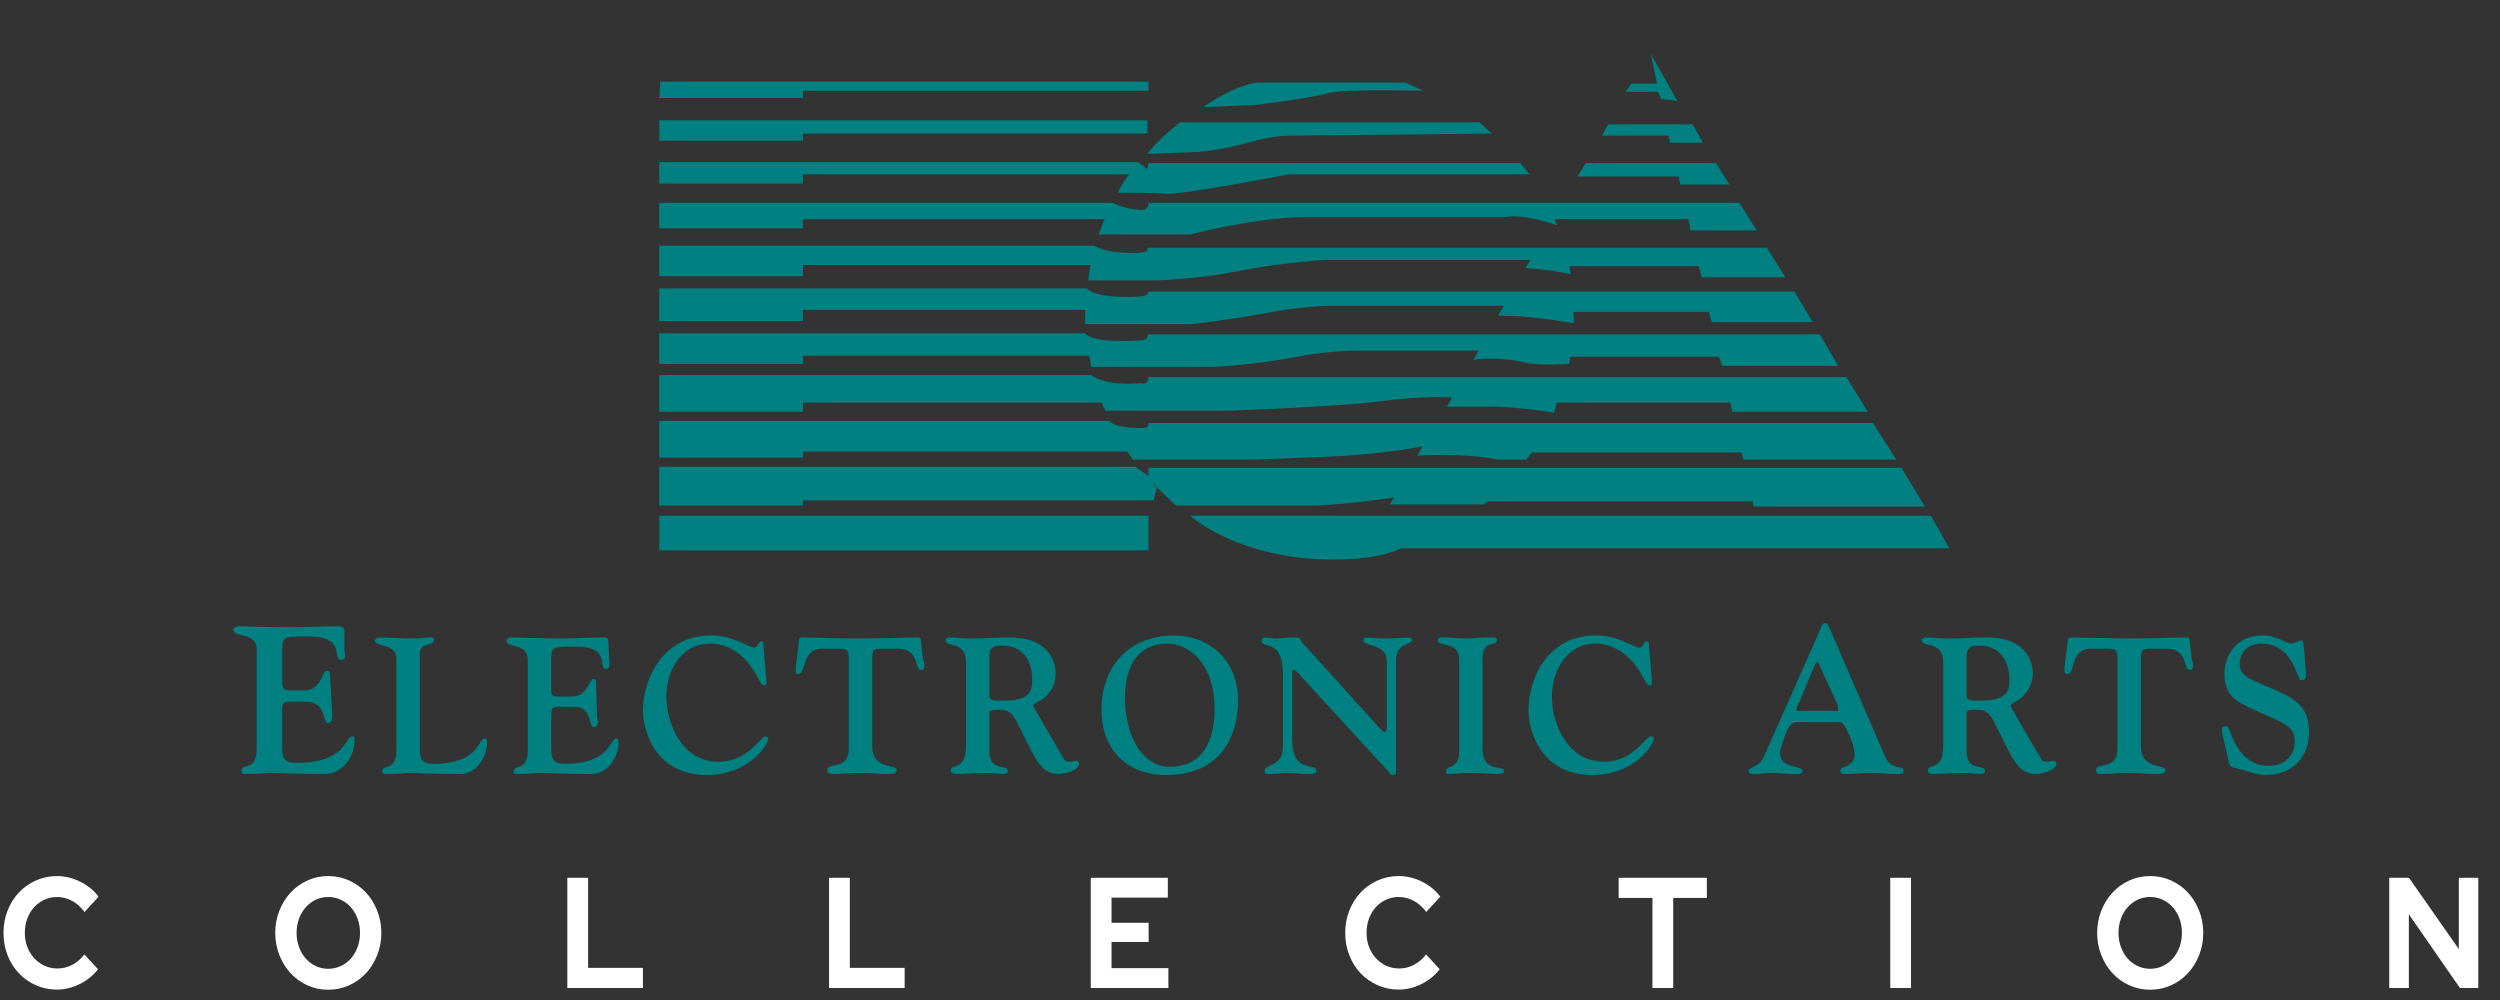 <?xml version="1.0" encoding="UTF-8" standalone="no"?>
<svg
   xmlns:dc="http://purl.org/dc/elements/1.1/"
   xmlns:cc="http://creativecommons.org/ns#"
   xmlns:rdf="http://www.w3.org/1999/02/22-rdf-syntax-ns#"
   xmlns:svg="http://www.w3.org/2000/svg"
   xmlns="http://www.w3.org/2000/svg"
   xmlns:xlink="http://www.w3.org/1999/xlink"
   xmlns:sodipodi="http://sodipodi.sourceforge.net/DTD/sodipodi-0.dtd"
   xmlns:inkscape="http://www.inkscape.org/namespaces/inkscape"
   width="500"
   height="200"
   viewBox="0 0 500 200"
   version="1.1"
   id="svg14"
   sodipodi:docname="Ea.svg"
   inkscape:version="0.92.5 (2060ec1f9f, 2020-04-08)">
  <rect x="0" y="0" width="500" height="200" fill="#333333" stroke="none"/>
  <defs
     id="defs18">
    <linearGradient
       x1="287.041"
       y1="350.877"
       x2="348.692"
       y2="275.901"
       id="linearGradient3545"
       xlink:href="#linearGradient3539"
       gradientUnits="userSpaceOnUse"
       gradientTransform="matrix(0.274,0,0,0.274,-74.123,-68.697)" />
    <linearGradient
       id="linearGradient3539">
      <stop
         id="stop3541"
         style="stop-color:#bf0000;stop-opacity:1"
         offset="0" />
      <stop
         id="stop3547"
         style="stop-color:#bf0000;stop-opacity:1"
         offset="0.375" />
      <stop
         id="stop3543"
         style="stop-color:#fbe40a;stop-opacity:1"
         offset="1" />
    </linearGradient>
    <linearGradient
       x1="289.839"
       y1="355.517"
       x2="639.313"
       y2="355.517"
       id="linearGradient3555"
       xlink:href="#linearGradient3549"
       gradientUnits="userSpaceOnUse"
       gradientTransform="matrix(0.274,0,0,0.274,-74.123,-68.697)" />
    <linearGradient
       id="linearGradient3549">
      <stop
         id="stop3551"
         style="stop-color:#bf0000;stop-opacity:1"
         offset="0" />
      <stop
         id="stop3557"
         style="stop-color:#fff20c;stop-opacity:1"
         offset="0.245" />
      <stop
         id="stop3559"
         style="stop-color:#0ce500;stop-opacity:1"
         offset="0.445" />
      <stop
         id="stop3561"
         style="stop-color:#31e1fd;stop-opacity:1"
         offset="0.643" />
      <stop
         id="stop3553"
         style="stop-color:#0019bf;stop-opacity:1"
         offset="1" />
    </linearGradient>
  </defs>
  <sodipodi:namedview
     pagecolor="#ffffff"
     bordercolor="#666666"
     borderopacity="1"
     objecttolerance="10"
     gridtolerance="10"
     guidetolerance="10"
     inkscape:pageopacity="0"
     inkscape:pageshadow="2"
     inkscape:window-width="1366"
     inkscape:window-height="743"
     id="namedview16"
     showgrid="false"
     inkscape:pagecheckerboard="true"
     inkscape:zoom="1.1590481"
     inkscape:cx="346.70988"
     inkscape:cy="0.52777055"
     inkscape:window-x="0"
     inkscape:window-y="0"
     inkscape:window-maximized="1"
     inkscape:current-layer="svg14" />
  <path
     d="m 11.381,197.916 c 1.565,0 3.088,-0.367 4.567,-1.102 1.479,-0.735 2.696,-1.721 3.651,-2.96 v 0 l -2.72,-2.96 c -0.706,0.903 -1.518,1.595 -2.434,2.078 -0.916,0.483 -1.899,0.724 -2.949,0.724 -0.935,0 -1.799,-0.184 -2.591,-0.551 C 8.111,192.778 7.424,192.28 6.842,191.65 6.26,191.02 5.801,190.27 5.467,189.399 5.133,188.528 4.966,187.588 4.966,186.581 c 0,-1.029 0.162,-1.978 0.487,-2.849 0.325,-0.871 0.773,-1.627 1.346,-2.267 0.573,-0.64 1.255,-1.144 2.047,-1.511 0.792,-0.367 1.637,-0.551 2.534,-0.551 1.069,0 2.081,0.257 3.035,0.771 0.955,0.514 1.785,1.254 2.491,2.22 v 0 l 2.806,-3.054 c -0.935,-1.259 -2.157,-2.262 -3.665,-3.007 -1.508,-0.745 -3.064,-1.118 -4.668,-1.118 -1.489,0 -2.887,0.294 -4.195,0.882 -1.308,0.588 -2.439,1.385 -3.393,2.393 -0.955,1.008 -1.709,2.209 -2.262,3.605 -0.554,1.396 -0.83,2.891 -0.83,4.487 0,1.595 0.272,3.086 0.816,4.471 0.544,1.385 1.293,2.582 2.248,3.589 0.955,1.008 2.086,1.805 3.393,2.393 1.308,0.588 2.716,0.882 4.224,0.882 z m 54.264,0.031 c 1.489,0 2.883,-0.294 4.181,-0.882 1.298,-0.588 2.42,-1.391 3.365,-2.409 0.945,-1.018 1.694,-2.225 2.248,-3.621 0.554,-1.396 0.83,-2.881 0.83,-4.455 0,-1.574 -0.277,-3.059 -0.83,-4.455 -0.554,-1.396 -1.303,-2.603 -2.248,-3.621 -0.945,-1.018 -2.067,-1.821 -3.365,-2.409 -1.298,-0.588 -2.692,-0.882 -4.181,-0.882 -1.47,0 -2.854,0.294 -4.152,0.882 -1.298,0.588 -2.42,1.391 -3.365,2.409 -0.945,1.018 -1.694,2.225 -2.248,3.621 -0.554,1.396 -0.83,2.881 -0.83,4.455 0,1.574 0.277,3.059 0.83,4.455 0.554,1.396 1.303,2.603 2.248,3.621 0.945,1.018 2.067,1.821 3.365,2.409 1.298,0.588 2.682,0.882 4.152,0.882 z m 0,-4.188 c -0.897,0 -1.732,-0.184 -2.506,-0.551 -0.773,-0.367 -1.441,-0.871 -2.004,-1.511 -0.563,-0.64 -1.007,-1.401 -1.332,-2.283 -0.325,-0.882 -0.487,-1.826 -0.487,-2.834 0,-1.029 0.162,-1.978 0.487,-2.849 0.325,-0.871 0.768,-1.627 1.332,-2.267 0.563,-0.64 1.231,-1.144 2.004,-1.511 0.773,-0.367 1.608,-0.551 2.506,-0.551 0.897,0 1.737,0.184 2.52,0.551 0.783,0.367 1.456,0.871 2.019,1.511 0.563,0.64 1.007,1.396 1.332,2.267 0.325,0.871 0.487,1.821 0.487,2.849 0,1.008 -0.162,1.952 -0.487,2.834 -0.325,0.882 -0.768,1.642 -1.332,2.283 -0.563,0.64 -1.236,1.144 -2.019,1.511 -0.783,0.367 -1.623,0.551 -2.52,0.551 z m 62.94,3.841 v -4.03 h -10.967 v -18.01 h -4.152 v 22.04 z m 52.345,0 v -4.03 h -10.967 v -18.01 h -4.152 v 22.04 z m 52.746,0 v -3.967 h -11.368 v -5.227 h 7.417 v -3.841 h -7.417 v -5.038 h 11.254 v -3.967 h -15.406 v 22.04 z m 46.045,0.315 c 1.565,0 3.088,-0.367 4.567,-1.102 1.48,-0.735 2.696,-1.721 3.651,-2.96 v 0 l -2.72,-2.96 c -0.706,0.903 -1.518,1.595 -2.434,2.078 -0.916,0.483 -1.899,0.724 -2.949,0.724 -0.935,0 -1.799,-0.184 -2.591,-0.551 -0.792,-0.367 -1.48,-0.866 -2.062,-1.496 -0.582,-0.63 -1.04,-1.38 -1.374,-2.251 -0.334,-0.871 -0.501,-1.81 -0.501,-2.818 0,-1.029 0.162,-1.978 0.487,-2.849 0.325,-0.871 0.773,-1.627 1.346,-2.267 0.573,-0.64 1.255,-1.144 2.047,-1.511 0.792,-0.367 1.637,-0.551 2.534,-0.551 1.069,0 2.081,0.257 3.035,0.771 0.955,0.514 1.785,1.254 2.491,2.22 v 0 l 2.806,-3.054 c -0.935,-1.259 -2.157,-2.262 -3.665,-3.007 -1.508,-0.745 -3.064,-1.118 -4.668,-1.118 -1.489,0 -2.887,0.294 -4.195,0.882 -1.308,0.588 -2.439,1.385 -3.393,2.393 -0.955,1.008 -1.709,2.209 -2.262,3.605 -0.554,1.396 -0.83,2.891 -0.83,4.487 0,1.595 0.272,3.086 0.816,4.471 0.544,1.385 1.293,2.582 2.248,3.589 0.955,1.008 2.086,1.805 3.393,2.393 1.308,0.588 2.716,0.882 4.224,0.882 z m 54.922,-0.315 v -18.01 h 6.729 V 175.561 h -17.639 v 4.03 h 6.758 v 18.01 z m 47.563,0 V 175.561 h -4.152 v 22.04 z m 47.821,0.346 c 1.489,0 2.883,-0.294 4.181,-0.882 1.298,-0.588 2.42,-1.391 3.365,-2.409 0.945,-1.018 1.694,-2.225 2.248,-3.621 0.554,-1.396 0.83,-2.881 0.83,-4.455 0,-1.574 -0.277,-3.059 -0.83,-4.455 -0.554,-1.396 -1.303,-2.603 -2.248,-3.621 -0.945,-1.018 -2.067,-1.821 -3.365,-2.409 -1.298,-0.588 -2.692,-0.882 -4.181,-0.882 -1.47,0 -2.854,0.294 -4.152,0.882 -1.298,0.588 -2.42,1.391 -3.365,2.409 -0.945,1.018 -1.694,2.225 -2.248,3.621 -0.554,1.396 -0.83,2.881 -0.83,4.455 0,1.574 0.277,3.059 0.83,4.455 0.554,1.396 1.303,2.603 2.248,3.621 0.945,1.018 2.067,1.821 3.365,2.409 1.298,0.588 2.682,0.882 4.152,0.882 z m 0,-4.188 c -0.897,0 -1.732,-0.184 -2.506,-0.551 -0.773,-0.367 -1.441,-0.871 -2.004,-1.511 -0.563,-0.64 -1.007,-1.401 -1.332,-2.283 -0.325,-0.882 -0.487,-1.826 -0.487,-2.834 0,-1.029 0.162,-1.978 0.487,-2.849 0.325,-0.871 0.768,-1.627 1.332,-2.267 0.563,-0.64 1.231,-1.144 2.004,-1.511 0.773,-0.367 1.608,-0.551 2.506,-0.551 0.897,0 1.737,0.184 2.52,0.551 0.783,0.367 1.456,0.871 2.019,1.511 0.563,0.64 1.007,1.396 1.332,2.267 0.325,0.871 0.487,1.821 0.487,2.849 0,1.008 -0.162,1.952 -0.487,2.834 -0.325,0.882 -0.768,1.642 -1.332,2.283 -0.563,0.64 -1.236,1.144 -2.019,1.511 -0.783,0.367 -1.623,0.551 -2.52,0.551 z m 51.744,3.841 V 182.866 l 10.223,14.735 h 3.665 v -22.04 h -3.894 v 14.263 l -9.965,-14.263 h -3.952 v 22.04 z"
     id="COLLECTION"
     inkscape:connector-curvature="0"
     style="fill:#ffffff;fill-rule:nonzero;stroke:none;stroke-width:1.283" />
  <polygon
     style="clip-rule:evenodd;overflow:visible;fill:#008080;fill-rule:evenodd"
     id="polygon7"
     points="328.029,26.258 212.094,26.258 212.094,28.651 163.875,28.651 164.217,23.18 328.029,23.18 "
     transform="matrix(0.596,0,0,0.596,34.192,2.508)" />
  <polygon
     style="clip-rule:evenodd;overflow:visible;fill:#008080;fill-rule:evenodd"
     id="polygon9"
     points="327.687,40.618 212.094,40.618 212.094,43.015 163.875,43.015 163.875,36.173 327.687,36.173 "
     transform="matrix(0.596,0,0,0.596,34.192,2.508)" />
  <path
     style="clip-rule:evenodd;overflow:visible;fill:#008080;fill-rule:evenodd;stroke-width:0.43"
     inkscape:connector-curvature="0"
     id="path11"
     d="m 131.851,32.422 h 95.787 l 1.834,1.427 0.204,-1.225 h 74.387 l 1.834,2.242 h -48.097 c 0,0 -22.215,4.279 -24.661,3.871 -1.832,-0.201 -9.575,-0.201 -9.575,-0.201 0,0 1.018,-2.242 2.24,-3.669 H 160.586 V 36.702 h -28.735 z" />
  <path
     style="clip-rule:evenodd;overflow:visible;fill:#008080;fill-rule:evenodd;stroke-width:0.43"
     inkscape:connector-curvature="0"
     id="path13"
     d="m 131.851,40.572 h 90.692 c 0,0 2.24,1.225 5.707,1.427 1.63,0 1.426,-1.427 1.426,-1.427 h 118.206 l 3.464,5.503 h -13.248 l -0.406,-2.242 H 310.991 l 0.409,1.225 c 0,0 -6.726,-2.446 -10.394,-1.63 -0.204,0 -40.352,0 -40.352,0 -4.687,0 -12.637,1.018 -22.622,3.465 h -18.344 l 1.225,-3.059 h -60.326 v 1.834 h -28.735 z" />
  <path
     style="clip-rule:evenodd;overflow:visible;fill:#008080;fill-rule:evenodd;stroke-width:0.43"
     inkscape:connector-curvature="0"
     id="path15"
     d="m 240.682,21.416 c 0,0 5.5,-4.077 10.596,-4.891 h 29.756 l 3.669,1.63 c 0,0 -15.489,-0.408 -18.75,0.408 -4.485,1.22 -15.081,2.445 -15.081,2.445 z" />
  <path
     style="clip-rule:evenodd;overflow:visible;fill:#008080;fill-rule:evenodd;stroke-width:0.43"
     inkscape:connector-curvature="0"
     id="path17"
     d="m 229.472,30.79 c 0,0 1.834,-2.648 6.521,-6.317 h 59.917 l 2.446,2.24 -40.15,0.408 c -6.115,0 -9.782,2.446 -18.342,3.26 -0.815,6e-4 -10.393,0.409 -10.393,0.409 z" />
  <path
     style="clip-rule:evenodd;overflow:visible;fill:#008080;fill-rule:evenodd;stroke-width:0.43"
     inkscape:connector-curvature="0"
     id="path19"
     d="m 353.381,49.542 3.669,5.909 h -16.711 l -0.612,-2.242 h -25.881 c 0,0 0.406,1.63 0.201,1.63 -4.482,-1.018 -8.965,-1.222 -8.965,-1.222 l 1.018,-1.63 h -41.371 c 0,0 -9.17,0.61 -17.118,2.242 -8.154,1.628 -16.102,1.834 -16.102,1.834 h -13.858 l 0.408,-3.059 h -57.474 v 2.242 h -28.735 v -6.113 h 87.023 c 0,0 2.242,1.628 8.356,1.427 3.057,0 2.242,-1.018 2.242,-1.018 h 123.91 v -6.03e-4 z" />
  <path
     style="clip-rule:evenodd;overflow:visible;fill:#008080;fill-rule:evenodd;stroke-width:0.43"
     inkscape:connector-curvature="0"
     id="path21"
     d="M 217.039,64.827 H 238.233 c 0,0 6.115,-0.614 14.065,-2.04 8.356,-1.628 13.451,-1.628 13.451,-1.628 h 35.053 l -1.222,2.036 c 0,0 4.074,-0.408 15.081,1.426 0.204,0 0,-2.242 0,-2.242 h 27.105 l 0.612,2.04 h 20.175 l -3.669,-6.113 H 229.675 c 0,0 0.204,1.018 -2.038,1.018 -9.172,0.406 -10.19,-1.633 -10.19,-1.633 h -85.596 v 6.521 h 28.735 v -2.24 h 56.453 z" />
  <path
     style="clip-rule:evenodd;overflow:visible;fill:#008080;fill-rule:evenodd;stroke-width:0.43"
     inkscape:connector-curvature="0"
     id="path23"
     d="m 363.979,66.863 3.669,6.319 H 344.416 l -0.612,-1.834 h -29.757 l -0.201,1.427 c 0,0 -5.912,0.408 -8.56,-0.204 -5.911,-1.428 -10.598,-0.612 -10.598,-0.612 l 1.018,-1.834 h -22.622 c 0,0 -6.521,-0.201 -13.655,1.225 -8.356,1.628 -16.711,2.036 -16.711,2.036 h -24.457 l -0.408,-2.242 H 160.586 V 72.775 h -28.735 v -6.115 h 85.189 c 0,0 0.814,2.039 10.802,1.428 2.038,0 1.63,-1.225 1.63,-1.225 h 134.508 v -4.37e-4 z" />
  <polygon
     style="clip-rule:evenodd;overflow:visible;fill:#008080;fill-rule:evenodd"
     id="polygon25"
     points="474.742,50.537 472.007,54.985 505.863,54.985 506.548,57.721 522.962,57.721 518.515,50.537 "
     transform="matrix(0.596,0,0,0.596,34.192,2.508)" />
  <polygon
     style="clip-rule:evenodd;overflow:visible;fill:#008080;fill-rule:evenodd"
     id="polygon27"
     points="482.265,37.54 480.214,41.303 502.442,41.303 503.127,43.696 514.07,43.696 510.649,37.54 "
     transform="matrix(0.596,0,0,0.596,34.192,2.508)" />
  <polygon
     style="clip-rule:evenodd;overflow:visible;fill:#008080;fill-rule:evenodd"
     id="polygon29"
     points="488.079,26.597 499.021,26.597 500.049,28.99 505.521,29.675 496.629,13.945 498.68,23.865 490.13,23.865 "
     transform="matrix(0.596,0,0,0.596,34.192,2.508)" />
  <path
     style="clip-rule:evenodd;overflow:visible;fill:#008080;fill-rule:evenodd;stroke-width:0.43"
     inkscape:connector-curvature="0"
     id="path31"
     d="m 229.675,75.422 h 139.604 l 4.281,6.93 h -27.105 l -0.408,-1.834 h -34.647 l -0.61,2.038 c -5.707,-1.018 -11.415,-1.225 -11.415,-1.225 h -9.986 l 1.018,-1.834 c 0,0 -6.113,-0.406 -14.877,0.816 -7.542,1.018 -29.96,1.835 -29.96,1.835 H 221.116 l -0.816,-1.63 h -59.714 v 1.834 H 131.851 V 75.017 h 86.411 c 0,0 2.446,2.24 9.784,1.628 1.834,0.408 1.63,-1.222 1.63,-1.222 z" />
  <path
     style="clip-rule:evenodd;overflow:visible;fill:#008080;fill-rule:evenodd;stroke-width:0.43"
     inkscape:connector-curvature="0"
     id="path33"
     d="m 226.616,91.93 h 23.847 c 0,0 16.711,-0.61 19.156,-0.814 8.764,-0.612 14.879,-1.834 14.879,-1.834 l -1.02,1.834 c 0,0 9.376,-0.612 16.102,0.814 0.204,0 5.707,0 5.707,0 l 1.018,-1.426 h 41.984 l 0.406,1.426 h 30.57 L 374.578,84.594 H 229.675 c 0,0 0.204,1.018 -1.018,1.018 -6.319,0 -6.727,-1.426 -6.727,-1.426 h -90.079 v 7.338 h 28.735 v -1.222 h 64.811 z" />
  <path
     style="clip-rule:evenodd;overflow:visible;fill:#008080;fill-rule:evenodd;stroke-width:0.43"
     inkscape:connector-curvature="0"
     id="path35"
     d="m 380.285,93.563 4.686,7.744 h -34.239 l -0.204,-1.018 h -52.989 l -0.814,0.61 h -18.749 l 0.814,-1.426 c 0,0 -7.338,1.222 -15.285,1.63 -0.204,0 -28.328,0 -28.328,0 l -4.485,-4.279 -1.018,3.261 H 160.586 v 1.018 h -28.735 v -7.744 h 95.175 l 2.651,1.832 V 93.563 H 380.286 v -4.37e-4 z" />
  <path
     style="clip-rule:evenodd;overflow:visible;fill:#008080;fill-rule:evenodd;stroke-width:0.43"
     inkscape:connector-curvature="0"
     id="path37"
     d="m 238.031,103.14 c 0,0 9.58,8.764 28.531,8.764 9.986,0 13.655,-2.242 13.655,-2.242 h 109.646 l -3.669,-6.521 z" />
  <polygon
     style="clip-rule:evenodd;overflow:visible;fill:#008080;fill-rule:evenodd"
     id="polygon39"
     points="163.875,180.494 163.875,168.866 328.029,168.866 328.029,180.494 "
     transform="matrix(0.596,0,0,0.596,34.192,2.508)" />
  <polygon
     style="clip-rule:evenodd;overflow:visible;fill:#008080;fill-rule:evenodd"
     id="polygon41"
     points="329.738,163.737 328.029,163.737 328.029,156.553 330.765,159.631 "
     transform="matrix(0.596,0,0,0.596,34.192,2.508)" />
  <path
     style="clip-rule:evenodd;overflow:visible;fill:#008080;fill-rule:evenodd;stroke-width:0.43"
     inkscape:connector-curvature="0"
     id="path43"
     d="m 56.443,130.14 c 0,-2.855 0.204,-2.855 5.095,-2.855 7.95,0 4.689,4.689 6.725,4.689 1.018,0 0.816,-1.222 0.612,-1.834 v -4.077 c 0,-0.406 -0.408,-0.814 -0.814,-0.814 -3.669,0 -6.524,0.204 -9.58,0.204 -6.318,0 -9.172,-0.204 -10.802,-0.204 -0.612,0 -1.018,0.409 -1.018,0.61 0,1.837 4.687,0.409 4.687,4.077 v 19.566 c 0,5.095 -3.057,2.853 -3.057,4.687 0,0.408 0.204,0.612 0.61,0.612 2.447,0 4.077,-0.204 5.301,-0.204 2.036,0 4.687,0.204 10.8,0.204 3.464,0 5.911,-3.467 5.911,-6.727 0,-0.814 -0.204,-0.814 -0.408,-0.814 -1.63,0 -1.018,5.299 -11.208,5.299 -3.059,0 -2.855,-1.426 -2.855,-4.077 v -5.299 c 0,-2.445 -0.204,-2.853 1.63,-2.853 h 3.059 c 4.279,0 3.26,4.279 4.483,4.279 1.018,0 0.814,-1.426 0.814,-2.036 l -0.408,-7.338 c 0,-1.222 -0.406,-1.018 -0.814,-1.018 -0.814,0 -0.814,3.871 -4.483,3.871 H 58.277 c -1.834,0 -1.834,-0.406 -1.834,-2.241 v -5.707 h 6.31e-4 z" />
  <path
     style="clip-rule:evenodd;overflow:visible;fill:#008080;fill-rule:evenodd;stroke-width:0.43"
     inkscape:connector-curvature="0"
     id="path45"
     d="m 83.957,130.954 c 0,-2.852 2.853,-1.427 2.853,-3.057 0,-0.406 -0.202,-0.406 -1.018,-0.406 -0.61,0 -1.018,0.204 -4.279,0.204 -1.428,0 -3.669,-0.204 -5.301,-0.204 -0.814,0 -1.22,0.406 -1.22,0.61 0,1.426 4.279,0.408 4.279,3.669 v 18.138 c 0,4.689 -2.853,2.65 -2.853,4.484 0,0.204 0.201,0.409 0.814,0.409 2.039,0 3.669,-0.204 4.891,-0.204 1.834,0 4.077,0.204 9.988,0.204 3.054,0 5.297,-3.263 5.297,-6.319 0,-0.61 -0.204,-0.814 -0.408,-0.814 -1.427,0 -1.018,5.095 -10.392,5.095 -2.651,0 -2.651,-1.428 -2.651,-3.669 z" />
  <path
     style="clip-rule:evenodd;overflow:visible;fill:#008080;fill-rule:evenodd;stroke-width:0.43"
     inkscape:connector-curvature="0"
     id="path47"
     d="m 110.248,131.974 c 0,-2.65 0.202,-2.65 4.889,-2.65 7.338,0 4.281,4.484 6.115,4.484 0.814,0 0.612,-1.222 0.612,-1.834 l -0.204,-3.669 c 0,-0.408 -0.204,-0.813 -0.612,-0.813 -3.464,0 -6.113,0.204 -8.764,0.204 -5.909,0 -8.558,-0.204 -10.19,-0.204 -0.408,0 -0.814,0.406 -0.814,0.61 0,1.63 4.281,0.408 4.281,3.872 v 17.934 c 0,4.689 -2.855,2.65 -2.855,4.484 0,0.204 0.204,0.409 0.814,0.409 2.04,0 3.669,-0.204 4.893,-0.204 1.834,0 4.077,0.204 9.986,0.204 3.057,0 5.299,-3.263 5.299,-6.319 0,-0.61 -0.204,-0.814 -0.408,-0.814 -1.426,0 -1.018,5.095 -10.394,5.095 -2.648,0 -2.648,-1.428 -2.648,-3.669 v -5.095 c 0,-2.242 0,-2.651 1.63,-2.651 h 2.853 c 3.873,0 2.853,4.077 4.074,4.077 1.02,0 0.816,-1.427 0.612,-1.834 l -0.204,-6.929 c 0,-1.018 -0.408,-0.814 -0.61,-0.814 -0.816,0 -1.02,3.465 -4.279,3.465 h -2.446 c -1.63,0 -1.63,-0.204 -1.63,-1.834 z" />
  <path
     style="clip-rule:evenodd;overflow:visible;fill:#008080;fill-rule:evenodd;stroke-width:0.43"
     inkscape:connector-curvature="0"
     id="path49"
     d="m 152.639,128.51 c 0,-0.204 -0.204,-0.204 -0.408,-0.204 -0.612,0 -0.612,1.222 -1.426,1.222 -1.02,0 -4.074,-2.445 -8.56,-2.445 -9.58,0 -13.655,8.56 -13.655,15.081 0,3.057 1.834,12.838 12.838,12.838 8.154,0 12.23,-5.909 12.23,-7.335 0,-0.204 -0.408,-0.408 -0.612,-0.408 -0.816,0 -3.464,5.095 -9.376,5.095 -7.338,0 -10.392,-7.746 -10.392,-13.043 0,-5.3 3.054,-10.598 8.761,-10.598 4.483,0 7.744,3.26 9.578,6.929 0.408,0.61 0.612,1.426 1.225,1.426 0.61,0 0.408,-1.02 0.408,-1.222 z" />
  <path
     style="clip-rule:evenodd;overflow:visible;fill:#008080;fill-rule:evenodd;stroke-width:0.43"
     inkscape:connector-curvature="0"
     id="path51"
     d="m 169.758,149.706 c 0,4.483 -4.281,2.648 -4.281,4.279 0,0.816 0.612,0.816 1.224,0.816 1.63,0 2.853,-0.204 5.297,-0.204 2.651,0 3.873,0.204 5.301,0.204 1.22,0 2.036,0 2.036,-0.816 0,-1.222 -4.891,0 -4.891,-4.686 v -17.528 c 0,-1.834 0.204,-2.039 1.834,-2.039 h 3.26 c 4.483,0 3.261,4.281 4.689,4.281 1.018,0 0.61,-1.63 0.406,-2.039 l -0.406,-3.464 c 0,-0.408 0,-1.018 -0.614,-1.018 -3.462,0 -6.113,0.204 -11.616,0.204 -5.501,0 -8.152,-0.204 -11.617,-0.204 -0.61,0 -0.61,0.61 -0.61,1.018 l -0.612,4.891 c 0,0.612 -0.204,1.427 0.408,1.427 1.832,0 0.612,-5.095 4.891,-5.095 h 3.26 c 1.63,0 2.039,0.204 2.039,2.039 v 17.935 0 z" />
  <path
     style="clip-rule:evenodd;overflow:visible;fill:#008080;fill-rule:evenodd;stroke-width:0.43"
     inkscape:connector-curvature="0"
     id="path53"
     d="m 197.881,131.362 c 0,-2.242 1.225,-2.242 2.651,-2.242 3.871,0 5.911,2.855 5.911,6.727 0,2.241 -0.206,4.279 -5.911,4.279 -1.225,0 -2.651,0 -2.651,-0.813 z m -4.687,17.936 c 0,4.891 -3.056,3.464 -3.056,4.686 0,0.816 0.814,0.816 1.222,0.816 1.834,0 3.873,-0.204 5.911,-0.204 1.427,0 2.648,0.204 3.261,0.204 0.816,0 1.018,-0.204 1.018,-0.612 0,-1.427 -3.669,0.204 -3.669,-3.873 v -6.725 c 0,-1.427 -0.201,-1.63 1.835,-1.63 1.834,0 2.446,0.409 3.464,2.039 l 3.057,6.113 c 1.224,2.243 2.446,4.689 5.503,4.689 1.426,0 4.077,-0.816 4.077,-2.039 0,-0.408 -0.204,-0.612 -0.61,-0.612 -0.408,0 -0.816,0.204 -1.224,0.204 -0.204,0 -1.018,0 -1.222,-0.612 -2.854,-4.891 -6.115,-10.394 -6.115,-10.596 0,-0.409 1.225,-0.816 2.243,-1.63 1.225,-1.02 2.243,-2.446 2.243,-4.893 0,-1.63 -0.816,-7.131 -9.172,-7.131 -2.445,0 -5.095,0.204 -7.539,0.204 -2.446,0 -2.855,-0.204 -4.485,-0.204 -0.408,0 -0.816,0.204 -0.816,0.61 0,1.426 4.077,0 4.077,4.281 v 16.914 0 z" />
  <path
     style="clip-rule:evenodd;overflow:visible;fill:#008080;fill-rule:evenodd;stroke-width:0.43"
     inkscape:connector-curvature="0"
     id="path55"
     d="m 220.3,141.96 c 0,7.948 5.098,13.043 12.838,13.043 12.231,0 14.473,-9.373 14.473,-14.877 0,-8.152 -5.71,-13.043 -13.045,-13.043 -9.169,0.202 -14.267,6.522 -14.267,14.877 z m 4.689,-2.242 c 0,-5.5 1.834,-10.8 8.356,-11.004 4.889,0 9.578,4.483 9.578,13.043 0,6.317 -2.24,11.412 -8.762,11.616 -6.727,4.3e-4 -9.171,-7.947 -9.171,-13.655 z" />
  <path
     style="clip-rule:evenodd;overflow:visible;fill:#008080;fill-rule:evenodd;stroke-width:0.43"
     inkscape:connector-curvature="0"
     id="path57"
     d="m 256.577,149.502 c 0,3.871 -3.669,3.261 -3.669,4.687 0,0.813 0.816,0.612 1.225,0.612 1.018,0 2.036,-0.204 3.261,-0.204 1.222,0 2.648,0.204 4.483,0.204 0.406,0 1.426,0 1.426,-0.612 0,-1.834 -4.891,0.813 -4.891,-6.521 v -13.045 c 0,-0.406 0,-0.61 0.408,-0.61 0,0 0.408,0.204 0.61,0.408 l 18.342,19.972 c 0.206,0.409 0.41,0.61 1.02,0.61 0.408,0 0.408,-0.406 0.408,-1.222 v -21.602 c 0,-3.873 3.26,-3.059 3.26,-4.281 0,0 0,-0.406 -0.816,-0.406 -0.406,0 -1.63,0.204 -4.074,0.204 -2.651,0 -3.669,-0.204 -4.281,-0.204 -0.61,0 -0.61,0.406 -0.61,0.61 0,1.222 4.687,0.612 4.687,4.077 v 12.839 c 0,1.02 -0.204,1.426 -0.408,1.426 -0.204,0 -0.61,-0.406 -1.222,-1.018 l -15.285,-16.916 c -0.612,-0.814 -0.204,-1.018 -1.428,-1.018 -2.036,0 -3.054,0.204 -3.871,0.204 -0.816,0 -1.426,-0.204 -2.243,-0.204 -0.408,0 -0.61,0.406 -0.61,0.61 0,1.834 4.279,-0.61 4.279,6.725 v 14.675 h -4.1e-4 z" />
  <path
     style="clip-rule:evenodd;overflow:visible;fill:#008080;fill-rule:evenodd;stroke-width:0.43"
     inkscape:connector-curvature="0"
     id="path59"
     d="m 296.523,131.566 c 0,-3.669 2.853,-2.242 2.853,-3.464 0,-0.61 -0.204,-0.61 -1.222,-0.61 -2.243,0 -3.669,0.204 -4.891,0.204 -1.428,0 -2.855,-0.204 -4.485,-0.204 -0.204,0 -1.222,-0.207 -1.222,0.61 0,1.222 4.279,0.204 4.279,3.669 v 18.545 c 0,3.669 -2.648,2.651 -2.648,3.873 0,0.204 0,0.612 0.408,0.612 1.018,0 2.648,-0.204 4.279,-0.204 2.855,0 4.281,0.204 5.707,0.204 0.814,0 1.222,-0.204 1.222,-0.612 0,-1.222 -4.279,0.408 -4.279,-4.281 v -18.342 h -4.6e-4 z" />
  <path
     style="clip-rule:evenodd;overflow:visible;fill:#008080;fill-rule:evenodd;stroke-width:0.43"
     inkscape:connector-curvature="0"
     id="path61"
     d="m 329.741,128.51 c 0,-0.204 -0.408,-0.204 -0.61,-0.204 -0.408,0 -0.408,1.222 -1.225,1.222 -1.222,0 -4.074,-2.445 -8.764,-2.445 -9.577,0 -13.45,8.56 -13.45,15.081 0,3.057 1.834,12.838 12.841,12.838 8.152,0 12.229,-5.909 12.229,-7.335 0,-0.204 -0.408,-0.408 -0.612,-0.408 -1.018,0 -3.465,5.095 -9.376,5.095 -7.336,0 -10.394,-7.746 -10.394,-13.043 0,-5.3 3.059,-10.598 8.764,-10.598 4.281,0 7.746,3.26 9.58,6.929 0.408,0.61 0.61,1.426 1.222,1.426 0.613,0 0.408,-1.02 0.408,-1.222 z" />
  <path
     style="clip-rule:evenodd;overflow:visible;fill:#008080;fill-rule:evenodd;stroke-width:0.43"
     inkscape:connector-curvature="0"
     id="path63"
     d="m 360.719,142.164 c -0.813,0 -1.426,0.204 -1.426,-0.204 0,-0.612 0.408,-1.222 0.612,-1.63 l 3.056,-7.338 c 0.204,-0.406 0.408,-0.61 0.408,-0.61 0.204,0 0.204,0 0.406,0.406 l 3.464,7.542 c 0.204,0.408 0.408,1.018 0.408,1.63 0,0.409 -0.612,0.204 -1.426,0.204 z m 6.929,2.243 c 1.018,0 1.222,0.406 2.651,3.667 0.406,1.225 0.61,2.038 0.61,2.855 0,2.648 -2.852,2.039 -2.852,3.261 0,0.612 0.61,0.612 1.222,0.612 1.225,0 2.854,-0.204 4.483,-0.204 2.855,0 3.872,0.204 5.503,0.204 1.02,0 1.426,0 1.426,-0.612 0,-1.427 -2.24,0.204 -3.666,-2.855 l -11.006,-25.475 c -0.612,-1.222 -0.612,-1.222 -1.018,-1.222 -0.612,0 -0.816,0.816 -1.02,1.427 l -11.208,25.271 c -1.02,2.243 -3.057,2.039 -3.057,2.855 0,0.612 0.61,0.612 1.222,0.612 1.222,0 2.242,-0.204 3.669,-0.204 1.222,0 2.445,0.204 3.871,0.204 0.816,0 2.039,0.201 2.039,-0.612 0,-1.222 -4.483,-0.409 -4.483,-3.465 0,-1.018 0.61,-2.446 0.816,-3.26 1.018,-2.855 1.832,-3.057 2.648,-3.057 z" />
  <path
     style="clip-rule:evenodd;overflow:visible;fill:#008080;fill-rule:evenodd;stroke-width:0.43"
     inkscape:connector-curvature="0"
     id="path65"
     d="m 393.328,131.362 c 0,-2.242 1.222,-2.242 2.648,-2.242 3.669,0 5.911,2.855 5.911,6.727 0,2.241 -0.204,4.279 -6.113,4.279 -1.02,0 -2.446,0 -2.446,-0.813 z m -4.688,17.936 c 0,4.891 -3.057,3.464 -3.057,4.686 0,0.816 0.814,0.816 1.222,0.816 1.834,0 3.669,-0.204 5.707,-0.204 1.63,0 2.648,0.204 3.463,0.204 0.816,0 1.02,-0.204 1.02,-0.612 0,-1.427 -3.669,0.204 -3.669,-3.873 v -6.725 c 0,-1.427 -0.204,-1.63 1.834,-1.63 1.834,0 2.446,0.409 3.464,2.039 l 3.057,6.113 c 1.225,2.243 2.446,4.689 5.503,4.689 1.426,0 4.074,-0.816 4.074,-2.039 0,-0.408 -0.202,-0.612 -0.61,-0.612 -0.407,0 -0.816,0.204 -1.222,0.204 -0.204,0 -1.02,0 -1.225,-0.612 -2.852,-4.891 -6.113,-10.394 -6.113,-10.596 0,-0.409 1.222,-0.816 2.243,-1.63 1.018,-1.02 2.241,-2.446 2.241,-4.893 0,-1.63 -0.814,-7.131 -9.17,-7.131 -2.446,0 -5.095,0.204 -7.745,0.204 -2.243,0 -2.648,-0.204 -4.279,-0.204 -0.612,0 -1.021,0.204 -1.021,0.61 0,1.426 4.281,0 4.281,4.281 z" />
  <path
     style="clip-rule:evenodd;overflow:visible;fill:#008080;fill-rule:evenodd;stroke-width:0.43"
     inkscape:connector-curvature="0"
     id="path67"
     d="m 423.49,149.706 c 0,4.483 -4.279,2.648 -4.279,4.279 0,0.816 0.61,0.816 1.222,0.816 1.63,0 2.855,-0.204 5.3,-0.204 2.648,0 3.873,0.204 5.299,0.204 1.222,0 2.039,0 2.039,-0.816 0,-1.222 -4.891,0 -4.891,-4.686 v -17.528 c 0,-1.834 0.406,-2.039 1.834,-2.039 h 3.261 c 4.483,0 3.26,4.281 4.686,4.281 1.018,0 0.612,-1.63 0.408,-2.039 l -0.408,-3.464 c 0,-0.408 0,-1.018 -0.612,-1.018 -3.464,0 -5.909,0.204 -11.616,0.204 -5.503,0 -8.152,-0.204 -11.616,-0.204 -0.612,0 -0.612,0.61 -0.612,1.018 l -0.61,4.891 c 0,0.612 -0.204,1.427 0.61,1.427 1.63,0 0.408,-5.095 4.689,-5.095 h 3.261 c 1.63,0 2.036,0.204 2.036,2.039 v 17.935 0 z" />
  <path
     style="clip-rule:evenodd;overflow:visible;fill:#008080;fill-rule:evenodd;stroke-width:0.43"
     inkscape:connector-curvature="0"
     id="path69"
     d="m 445.704,152.151 c 0.204,0.816 0.204,1.222 1.225,1.427 2.24,0.408 4.074,1.426 6.317,1.426 5.095,0 8.559,-3.464 8.559,-8.559 0,-4.891 -2.446,-6.521 -6.521,-8.356 -5.095,-2.241 -7.338,-2.648 -7.338,-5.3 0,-2.445 1.834,-4.074 4.281,-4.074 6.521,0 7.132,7.335 7.947,7.335 1.018,0 1.018,-0.61 1.018,-1.427 l -0.406,-5.095 c -0.204,-1.018 0,-1.426 -0.612,-1.426 -0.408,0 -1.426,0.612 -1.834,0.612 -1.222,0 -2.852,-1.63 -5.911,-1.63 -4.483,0 -7.539,3.261 -7.539,7.744 0,4.077 2.242,5.503 5.503,6.929 6.113,2.852 8.559,3.261 8.559,6.521 0,3.057 -2.242,4.891 -5.299,4.891 -4.281,0 -6.521,-3.462 -7.745,-7.131 -0.204,-0.408 -0.204,-0.816 -0.814,-0.816 -1.021,0 -0.612,1.02 -0.612,1.63 z" />
</svg>
